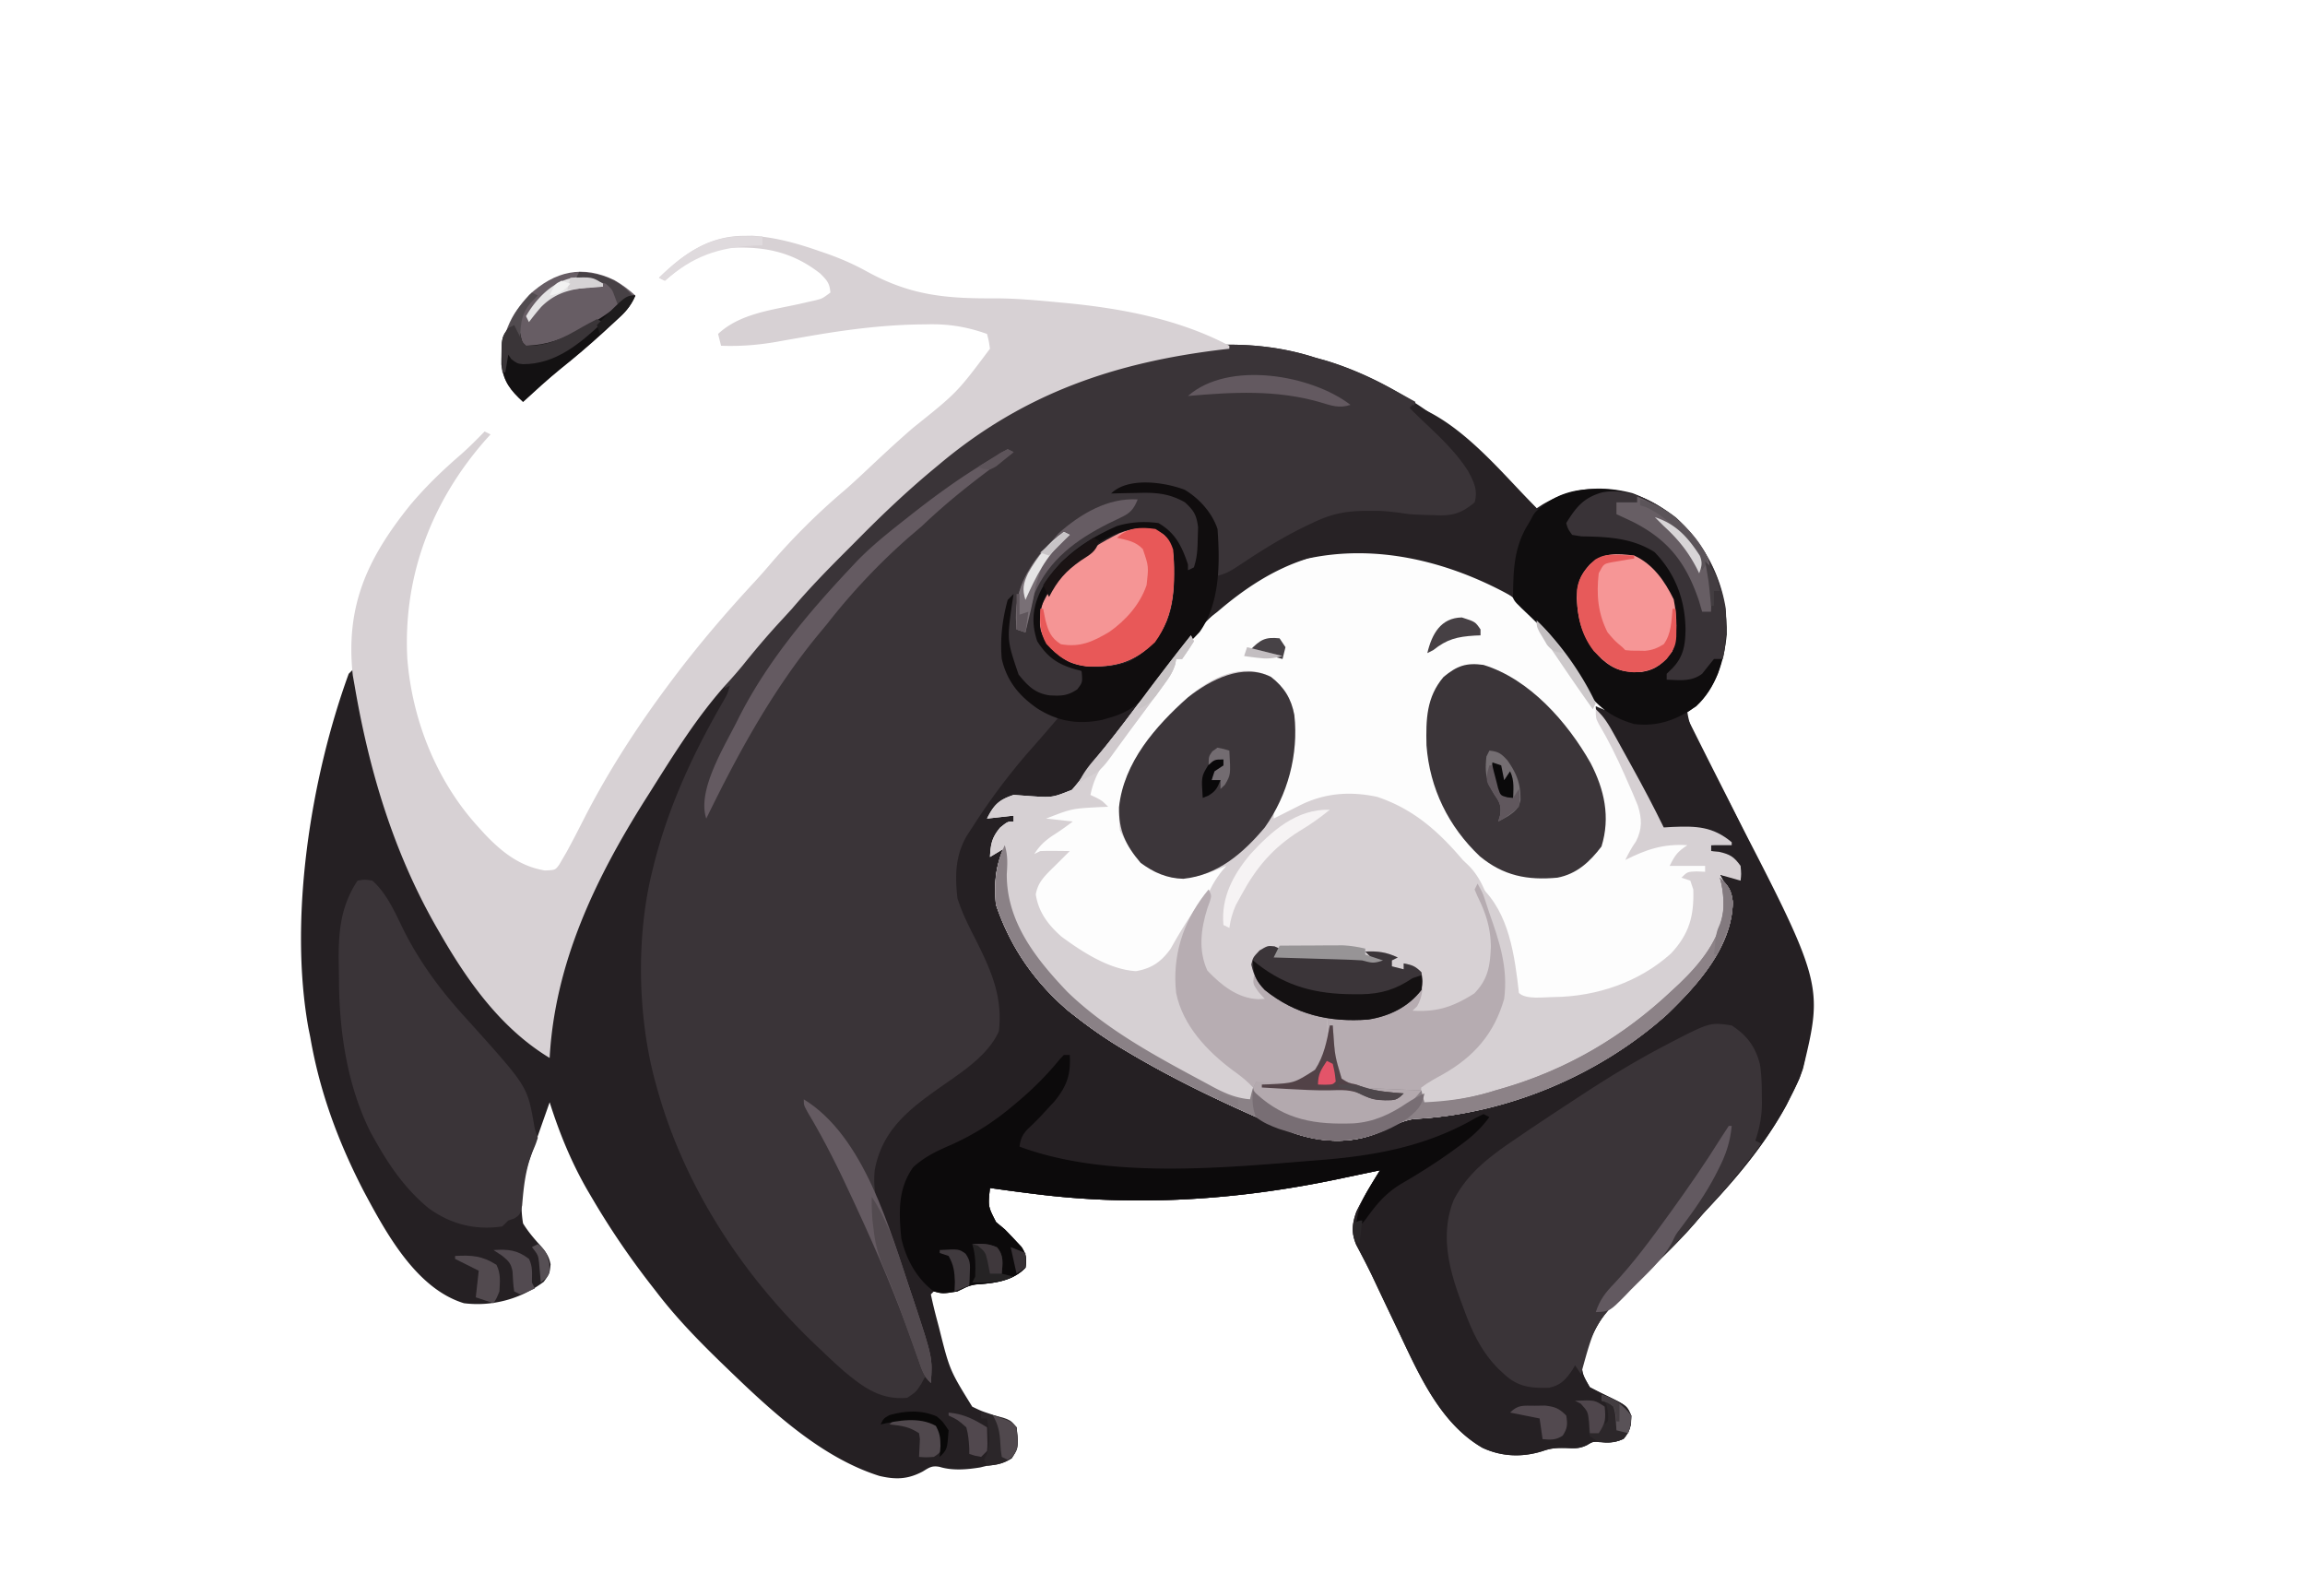 <svg xmlns="http://www.w3.org/2000/svg" width="780" height="540"><path d="m445 121 3.441.96c29.215 8.737 50.663 28.841 71.559 50.04l2.027-1.312c9.823-5.696 19.486-6.628 30.41-3.797 12.59 4.817 21.629 13.558 27.375 25.672 5.07 12.038 5.7 22.887 1.465 35.44-2.343 5.498-5.3 9.68-10.277 12.997.614 4.163 2.025 7.316 3.992 11.023l.914 1.74a1060 1060 0 0 0 1.951 3.692c1.732 3.267 3.437 6.55 5.143 9.83l1.04 1.997c33.02 63.538 33.02 63.538 26.077 92.386-1.174 3.256-2.53 6.258-4.117 9.332l-1.434 2.863c-6.85 12.625-16.33 24.118-26.152 34.547-1.285 1.38-2.564 2.767-3.782 4.205-3.79 4.474-7.826 8.621-12.01 12.72l-1.755 1.724c-2.415 2.37-4.832 4.738-7.263 7.09-11.698 10.898-11.698 10.898-18.366 25.093.064 5.54.064 5.54 2.762 10.195 1.66.865 3.324 1.72 5.008 2.536 7.497 3.637 7.497 3.637 8.992 7.027-.07 3.387-.38 5.255-2.562 7.875-2.993 1.381-5.193 1.282-8.438 1.035-2.067-.046-2.067-.046-3.945 1.086-2.509 1.226-4.159 1.142-6.93 1.004-3.11-.072-5.032-.032-8 1-6.864 2.196-13.884 1.979-20.437-1.062C487.132 481.548 479.945 464.6 473 450l-1.24-2.596c-1.73-3.621-3.458-7.243-5.172-10.871l-1.193-2.525-1.175-2.488c-1.678-3.465-3.464-6.872-5.265-10.273-1.721-4.05-1.425-7.165.045-11.247 2.357-4.846 5.148-9.433 8-14l-2.029.427q-4.641.976-9.284 1.948l-3.189.672C418.688 406.12 384.352 408.369 350 404l-2.335-.291A700 700 0 0 1 335 402c-.684 6.22-.684 6.22 2.063 11.563L340 416a136 136 0 0 1 3.813 4l1.832 1.938c1.683 2.561 1.74 4.052 1.355 7.062-4.46 4.631-10.75 5.228-16.852 5.656-2.197.239-2.197.239-4.16 1.371-2.27 1.111-3.673 1.153-6.175 1.036L316 437l-1 1c.613 2.91 1.297 5.753 2.063 8.625l.685 2.582c3.618 14.457 3.618 14.457 11.252 26.793 3.095 1.488 3.095 1.488 6.563 2.625 6.25 2.188 6.25 2.188 8.437 4.375.676 6.986.676 6.986-1.625 10.438-2.863 1.883-4.983 2.216-8.375 2.562l-2.312.563c-4.444.723-9.386 1.146-13.731-.192-2.586-.49-3.495.209-5.707 1.567-5.074 2.682-9.15 2.783-14.637 1.507C277.78 493.22 260.66 477.161 246 463l-1.881-1.815C236.214 453.518 228.68 445.777 222 437l-1.509-1.933c-7.358-9.448-13.992-19.172-20.054-29.505-.57-.97-1.142-1.939-1.73-2.938-5.423-9.446-9.423-19.254-12.707-29.624a4996 4996 0 0 0-3.937 11.188l-1.131 3.197-1.084 3.095-1 2.841c-2.129 6.725-3.02 13.69-1.848 20.679 1.803 2.91 3.83 5.258 6.133 7.785 1.77 2.1 2.62 3.375 3.18 6.027C186 431 186 431 184 433.75c-7.75 5.813-17.386 8.446-27 7.25-16.188-4.942-26.4-23.868-33.871-37.828C114.495 386.513 108.19 369.545 105 351l-.625-3.07c-6.727-37.28.794-84.71 13.625-119.93l2-2 .288 1.702C127.065 267.357 139.15 307.984 166 339l2.145 2.547c5.103 5.899 10.611 10.787 16.855 15.453l.078-2.246c2.468-45.828 32.786-93.125 62.626-126.284 1.953-2.215 3.773-4.532 5.608-6.845 4.47-5.515 9.307-10.653 14.197-15.792 2.94-3.093 5.825-6.201 8.593-9.45 4.988-5.744 10.407-11.078 15.785-16.455a1738 1738 0 0 0 5.535-5.574c6.883-6.916 13.875-13.348 21.578-19.354a1855 1855 0 0 0 3.39-2.75C354.735 126.8 403.89 107.71 445 121" fill="#252023"/><path d="m445 121 3.441.96c10.924 3.268 20.633 8.513 30.559 14.04l-1 3 1.434 1.215c19.191 16.498 19.191 16.498 21.191 27.097-.853 3.667-2.52 4.692-5.625 6.688-3.081 1.54-6.31 1.143-9.687 1.125l-2.108.012c-4.494-.009-8.752-.473-13.205-1.137q-3.403-.204-6.812-.25l-3.395-.078c-8.479.733-15.762 4-23.168 8.016l-2.48 1.322a166 166 0 0 0-16.895 10.494C415 195 415 195 412 196l-.078-3.473q-.084-2.295-.172-4.59l-.043-2.279c-.306-7.061-2.443-11.394-7.52-16.47-7.135-4.897-14.791-4.711-23.187-4.188l-1 1 2.781-.14c13.724-.404 13.724-.404 19.219 4.14 2.831 2.852 3.917 4.386 4.46 8.41-.027 1.205-.056 2.41-.085 3.653l-.04 3.66c-.307 3.007-.757 4.747-2.335 7.277h-2l-1.172-2.52-1.578-3.292-1.547-3.27c-1.7-2.911-2.772-4.316-5.703-5.918-9.25-1.801-17.36 2.107-24.875 7.125l-2.117 1.508C363 188 363 188 360.868 188.93c-2.374 1.36-2.805 2.584-3.868 5.07a329 329 0 0 1-3.879 6.098c-2.624 4.452-2.593 8.888-2.121 13.902 1.698 4.735 3.817 7.243 8 10q1.864.778 3.75 1.5c3.25 1.5 3.25 1.5 4.5 3.375C367 231 367 231 365.125 233.75c-3.587 2.583-5.456 3.056-9.781 2.797-5.66-1.32-9.192-5.193-12.844-9.484-2.89-5.576-1.783-12.948-1.5-19.063-1.874 10.652-1.012 17.365 4.625 26.688 3.637 3.54 7.956 5.858 12.375 8.312-2.915 3.419-5.837 6.828-8.824 10.184-7.483 8.462-14.092 17.3-20.176 26.816l-1.797 2.742c-3.968 6.799-4.08 13.545-3.203 21.258 1.504 4.711 3.602 8.99 5.875 13.375 5.262 10.512 9.554 19.578 8.125 31.625-3.78 8.38-12.796 13.952-20.125 19.125-10.488 7.418-19.427 14.41-21.875 27.875-.636 6.86.723 11.838 3.5 18.063a316 316 0 0 1 8.813 23.437l.984 2.926C315.58 459.484 315.58 459.484 315 468l-2-2-1.312 2.375C310 471 310 471 307 473c-8.98.778-14.616-3.379-21.223-8.836-2.66-2.319-5.226-4.725-7.777-7.164l-1.795-1.696C250.902 431.262 231.155 400.922 222 367l-.633-2.322c-5.62-21.646-6.05-48.295-.617-69.99l.534-2.178c5.038-19.992 13.484-38.045 23.811-55.803 1.05-1.867 1.05-1.867 1.905-4.707l-2 1c1.5-3.448 3.504-5.824 6.063-8.562a214 214 0 0 0 9.5-11.063c3.234-4 6.59-7.691 10.32-11.23 1.765-1.788 3.373-3.602 5-5.512 5.063-5.829 10.546-11.249 16.004-16.705a1738 1738 0 0 0 5.535-5.574c6.883-6.916 13.875-13.348 21.578-19.354a1855 1855 0 0 0 3.39-2.75C354.735 126.8 403.89 107.71 445 121" fill="#3A3438"/><path d="m460.125 186.688 3.069.017c17.802.286 35.847 4.842 49.806 16.295l2.219 1.695C537.212 222.585 550.765 255.041 563 280l3-.176c8.004-.325 13.598-.18 20 5.176v1h-7v2l2.75.25c3.724.86 5.028 1.673 7.25 4.75.25 2.75.25 2.75 0 5l-6-1 1.5 2c2.494 4.989 2.105 8.768.691 13.984-8.15 23.58-30.576 40.46-52.273 51.211-16.962 7.995-35.55 13.545-54.328 14.434-4.024.576-7.329 2.371-10.945 4.156-9.43 4.332-19.92 4.032-29.645.715a234 234 0 0 1-6-2.5l-2.109-.907c-16.67-7.22-33.036-15.024-48.641-24.343l-2.453-1.464c-5.168-3.146-10.033-6.56-14.797-10.286l-2.363-1.844C350.087 332.343 341.796 320.387 337 306c-.535-7.04-.41-12.75 3-19l-5 3c.257-4.37.6-6.518 3.438-9.937C341 278 341 278 343 278v-2l-9 1c2.358-4.717 4.055-6.352 9-8 1.95.134 3.902.27 5.851.423 7.283.475 7.283.475 13.883-2.153 2.347-2.626 4.296-5.35 6.266-8.27a580 580 0 0 1 3.718-4.645c5.992-7.43 11.688-15.11 17.448-22.72 18.14-23.922 37.776-45.136 69.959-44.947" fill="#FDFDFD"/><path d="m540 239 2 .813 3 1.187 1.832.8c8.498 3.537 14.814 2.365 23.168-.8l1.469 2.944c3.491 6.993 6.994 13.98 10.531 20.95 7.174 14.166 14.285 28.273 20 43.106l1.441 3.656c6.255 16.579 11.764 35.91 5.496 53.281A133 133 0 0 1 606 371l-1.434 2.863c-6.85 12.625-16.33 24.118-26.152 34.547-1.285 1.38-2.564 2.767-3.782 4.205-3.79 4.474-7.826 8.621-12.01 12.72l-1.755 1.724c-2.415 2.37-4.832 4.738-7.263 7.09-11.698 10.898-11.698 10.898-18.366 25.093.064 5.54.064 5.54 2.762 10.195 1.66.865 3.324 1.72 5.008 2.536 7.497 3.637 7.497 3.637 8.992 7.027-.07 3.387-.38 5.255-2.562 7.875-2.993 1.381-5.193 1.282-8.438 1.035-2.067-.046-2.067-.046-3.945 1.086-2.509 1.226-4.159 1.142-6.93 1.004-3.11-.072-5.032-.032-8 1-6.864 2.196-13.884 1.979-20.437-1.062C487.132 481.548 479.945 464.6 473 450l-1.24-2.596c-1.73-3.621-3.458-7.243-5.172-10.871l-1.193-2.525-1.175-2.488c-1.678-3.465-3.464-6.872-5.265-10.273-1.721-4.05-1.425-7.165.045-11.247 2.357-4.846 5.148-9.433 8-14l-2.029.427q-4.641.976-9.284 1.948l-3.189.672C418.688 406.12 384.352 408.369 350 404l-2.335-.291A700 700 0 0 1 335 402c-.684 6.22-.684 6.22 2.063 11.563L340 416a136 136 0 0 1 3.813 4l1.832 1.938c1.683 2.561 1.74 4.052 1.355 7.062-4.46 4.631-10.75 5.228-16.852 5.656-2.378.38-4.016 1.25-6.148 2.344-4.972.815-4.972.815-8 0-5.809-4.318-9.454-11.03-11-18-.837-8.641-1.224-16.658 4-24 3.968-3.657 8.185-5.57 13.063-7.687 7.863-3.565 14.313-7.72 20.937-13.313.895-.755 1.79-1.51 2.71-2.29 4.72-4.122 8.967-8.408 12.915-13.276L360 357h2c.396 6.605-.973 10.484-5.121 15.633l-2.317 2.492-2.308 2.508a99 99 0 0 1-4.477 4.422c-1.861 2.037-2.392 3.25-2.777 5.945 29.73 11.086 68.75 7.202 99.938 4.688l2.289-.179c18.282-1.461 45.002-3.725 58.226-18.087 2.58-2.372 5.953-3.065 9.235-4.11C532.79 364.209 549.598 354.59 564 342l2.297-2.008c9.351-8.738 18.408-21.003 19.078-34.18-.39-3.961-1.34-6.422-3.375-9.812l6 1c-.113-2.409-.113-2.409-1-5-2.63-1.938-4.901-2.967-8-4v-2l6-1c-6.715-5.24-13.909-4.375-22-4l-.927-1.718c-6.096-11.28-12.266-22.5-18.77-33.553l-1.319-2.249-1.165-1.971C540 240 540 240 540 239" fill="#252023"/><path d="M430.09 229.063c4.474 3.48 6.888 7.381 7.91 12.937 1.276 11.883-1.698 22.441-7 33v2l2.957-1.496 3.856-1.942 1.947-.986c8.43-4.237 17.036-4.896 26.287-2.928C478.365 273.814 486.699 281.25 495 291l1.746 1.664c5.564 5.405 7.34 13.16 9.62 20.364a138 138 0 0 0 1.677 4.843c3.528 10.088 3.058 19.764-1.516 29.418-4.852 8.612-14.276 17.428-23.922 20.465L481 368l1 5c8.42-.388 15.977-1.447 24-4l3.95-1.145c21.418-6.43 39.848-17.543 56.05-32.855l2.191-2.031c7.074-6.765 14.115-15.205 15.02-25.328.061-3.742-.202-7.027-1.211-10.641 2.917 2.79 3.907 4.181 4.375 8.313-.302 15.196-11.865 27.918-22.172 37.894-23.072 20.722-54.648 33.956-85.613 35.422-4.024.576-7.329 2.371-10.945 4.156-9.43 4.332-19.92 4.032-29.645.715a234 234 0 0 1-6-2.5l-2.109-.907c-16.67-7.22-33.036-15.024-48.641-24.343l-2.453-1.464c-5.168-3.146-10.033-6.56-14.797-10.286l-2.363-1.844C350.087 332.343 341.796 320.387 337 306c-.568-7.376-.106-13.271 3-20 1.083 3.411.915 6.262.688 9.813-.073 16.14 9.835 28.614 20.5 39.812 13.574 13.123 30.489 22.07 47 30.938l2.393 1.302c4.152 2.193 7.663 3.703 12.419 4.135l.438-1.875C424 368 424 368 425 366l2.852.14c7.703.553 7.703.553 14.836-1.765 5.849-6.007 5.935-12.35 6.312-20.375l-2.875-.187c-7.043-1.003-13.986-4.995-19.125-9.813l-2-3 .875 1.75L429 339c-6.18.813-10.944-1.706-16-5-3.398-3.186-6.797-6.6-7.203-11.398-.18-11.433 1.337-20.947 9.203-29.602l-2.125.875c-8.114 3.175-13.696 4.752-22 1.188-6.026-3.232-8.893-8.098-11.875-14.063-1.415-11.095 2.416-20.668 8.688-29.687 8.737-11.267 26.015-30.582 42.402-22.25M251.625 79.813l2.914-.043c7.843.522 15.259 2.577 22.649 5.168l2.596.885c4.747 1.69 9.162 3.603 13.571 6.048 14.842 8.169 26.809 9.194 43.587 9.084 7.126.024 14.219.693 21.308 1.358l2.134.198C379.38 104.32 398.96 107.971 416 117v1l-2.329.272C377.238 122.632 346.49 133.108 318 157l-3.02 2.51c-8.42 7.062-16.311 14.538-24.042 22.346a1640 1640 0 0 1-5.698 5.718c-5.958 5.976-11.775 11.99-17.24 18.426q-2.43 2.664-4.875 5.313c-4.082 4.475-7.954 9.07-11.742 13.796a155 155 0 0 1-5.016 5.782C236.072 242.194 228.12 255.105 220 268l-1.442 2.271C201.517 297.216 187.763 325.806 186 358c-16.352-9.897-27.65-25.734-37-42l-1.246-2.146C133.163 288.397 124.901 260.759 120 232l-.617-3.45c-2.528-23.447 4.857-39.456 19.242-57.425 5.352-6.4 11.13-11.976 17.441-17.414 2.772-2.453 5.35-5.062 7.934-7.711l2 1-1.871 2.063c-18.165 20.79-27.746 46.058-26.302 73.74C139.471 243.705 147.764 264.49 162 280l1.996 2.203c5.812 6.118 11.897 10.946 20.379 12.36 3.542-.151 3.542-.151 4.895-2.023l1.14-1.962 1.291-2.209c2.204-4.02 4.289-8.093 6.362-12.182C206.09 260.633 215.538 246.025 226 232l1.225-1.646c8.808-11.775 18.311-22.888 28.306-33.667a208 208 0 0 0 5.719-6.5c7.49-8.631 15.8-16.882 24.531-24.253 3.32-2.893 6.51-5.92 9.719-8.934 4.433-4.157 8.884-8.268 13.484-12.238C323.876 132.85 323.876 132.85 335 118c-.382-2.62-.382-2.62-1-5-6.944-2.466-13.026-3.43-20.375-3.25l-2.787.038c-13.1.228-25.764 1.966-38.647 4.232-1.047.18-2.095.362-3.174.55q-3.135.542-6.264 1.109c-6.32 1.094-12.342 1.56-18.753 1.321l-1-4c7.375-6.9 18.167-8.07 27.71-10.193l2.72-.623 2.445-.546c2.393-.606 2.393-.606 5.125-2.638-.235-3.172-1.15-4.15-3.437-6.437C267.497 84.69 257.438 83.127 245 84c-8.025 1.671-13.912 5.649-20 11l-2-1c8.289-8.069 16.76-14.11 28.625-14.187" fill="#D7D1D4"/><path d="M586 347c5.211 3.407 8.016 7.161 9.563 13.195.556 3.566.621 7.08.625 10.68l.037 2.066c.013 4.715-.746 8.58-2.225 13.059l2 1c-5.53 7.4-11.173 14.51-17.48 21.27-1.323 1.433-2.641 2.873-3.901 4.363-3.785 4.468-7.819 8.608-11.998 12.703l-1.754 1.723a1455 1455 0 0 1-7.263 7.09C539.85 447.223 539.85 447.223 535 465l-2-3-.89 1.531c-2.306 3.34-3.899 5.213-7.97 6.074-6.174.162-10.483-.266-15.14-4.605l-1.922-1.777c-6.107-6.165-9.166-13.157-12.078-21.223l-.74-1.984c-4.06-11.048-6.897-22.466-2.346-33.907 4.636-9.005 11.869-14.5 20.086-20.109l2.292-1.567c6.192-4.212 12.439-8.338 18.708-12.433l2.5-1.64c8.7-5.686 17.499-11.059 26.688-15.923l2.32-1.229c14.115-7.3 14.115-7.3 21.492-6.208m-465-49c2.437-.401 2.437-.401 5 0 5.036 4.397 7.945 11.418 10.875 17.313C142.845 326.948 150.134 336.41 159 346c19.406 21.585 19.406 21.585 21.64 34.055.351 2.15.351 2.15 1.36 4.945-.707 2.172-.707 2.172-1.812 4.75-2.373 6.05-2.979 11.739-3.5 18.16-.688 3.09-.688 3.09-2.625 4.4L172 413l-2 2c-9.216 1.398-17.577-.77-25.043-6.223-7.74-6.43-13.072-14.056-17.957-22.777l-1.453-2.562c-8.056-15.908-10.75-34.304-10.842-51.888a386 386 0 0 0-.062-4.578c-.204-10.582.301-19.888 6.357-28.972" fill="#3A3438"/><path d="M340 286c1.083 3.411.915 6.262.688 9.813-.073 16.14 9.835 28.614 20.5 39.812 13.574 13.123 30.489 22.07 47 30.938l2.393 1.302c4.152 2.193 7.663 3.703 12.419 4.135l.438-1.875C424 368 424 368 425 366l2.852.14c7.703.553 7.703.553 14.836-1.765 5.849-6.007 5.935-12.35 6.312-20.375l-2.875-.187c-6.97-.992-14.11-4.95-19.125-9.813-1.916-2.576-2.886-4.415-3.5-7.562.5-2.438.5-2.438 2.75-4.813C429 320 429 320 431.313 320.25L433 321l-1 2 16.384.573 5.98.208 3.633.127q3 .092 6.003.092l-2-2c4.219-.196 7.17.198 11 2l-2 1v2l4 1v-2c2.867.573 3.861.861 6 3 .623 4.19.657 7.877-1.5 11.563L478 342c8.415.534 13.797-1.35 20.875-5.812 4.705-4.844 5.357-9.308 5.625-15.875-.103-6.436-1.674-11.248-4.504-16.985L499 301l1-2c7.079 12.883 13.21 27.368 9.117 42.2-4.644 12.256-13.16 19.255-24.117 25.8-2.395.754-2.395.754-4 1l1 5c8.42-.388 15.977-1.447 24-4l3.95-1.145c21.418-6.43 39.848-17.543 56.05-32.855l2.191-2.031c7.074-6.765 14.115-15.205 15.02-25.328.061-3.742-.202-7.027-1.211-10.641 2.917 2.79 3.907 4.181 4.375 8.313-.302 15.196-11.865 27.918-22.172 37.894-23.072 20.722-54.648 33.956-85.613 35.422-4.024.576-7.329 2.371-10.945 4.156-9.43 4.332-19.92 4.032-29.645.715a234 234 0 0 1-6-2.5l-2.109-.907c-16.67-7.22-33.036-15.024-48.641-24.343l-2.453-1.464c-5.168-3.146-10.033-6.56-14.797-10.286l-2.363-1.844C350.087 332.343 341.796 320.387 337 306c-.568-7.376-.106-13.271 3-20" fill="#B6ACB1"/><path d="m540.188 165.5 2.25.017c10.832.348 19.792 5.057 27.562 12.483 9.544 10.18 14.594 22.876 14.313 36.777-.864 8.9-3.618 17.999-10.313 24.223-6.553 4.547-12.93 6.993-21 6-10.135-2.838-14.888-8.434-20.25-17.125-7.606-12.302-7.606-12.302-17.969-22.16C512 203 512 203 511.238 199.145q-.02-2.168.075-4.333l.06-2.288c.435-8.593 3.213-14.551 9.502-20.461 5.787-4.928 11.891-6.63 19.313-6.563" fill="#0F0D0E"/><path d="m403 215 1 2a125 125 0 0 1-4 6h-2l-.345 1.767c-.712 2.426-1.652 3.927-3.14 5.963l-1.567 2.16-1.698 2.298-1.74 2.39a446 446 0 0 1-9.194 12.14l-1.78 2.277a376 376 0 0 1-3.396 4.258c-3.285 4.17-5.039 7.537-6.14 12.747l1.875.875C373 271 373 271 375 273l-2.816.113c-9.476.5-9.476.5-18.184 3.887l9 1a93 93 0 0 1-7.062 4.938c-2.662 1.868-4.2 3.36-5.938 6.062l2-1a95 95 0 0 1 5.125-.062l2.758.027L362 288c-2.198 2.198-4.4 4.39-6.625 6.563-2.547 2.613-4.185 4.438-4.875 8.062.888 5.995 4.18 10.319 8.668 14.297 7.078 5.219 16.273 11.204 25.27 11.703 5.303-.93 8.491-3.148 11.652-7.508l1.848-3.242c3.407-5.842 7.102-11.393 11.062-16.875 1 2 1 2 .441 3.96l-.878 2.415c-2.203 7.035-3.112 14.218 0 21.063 4.7 4.94 10.197 9.374 17.25 9.687L428 338l-2.062-2.25C424 333 424 333 424.25 330.688L425 329l1.375 2.625c4.992 7.436 14.316 10.36 22.625 12.375.571 13.074.571 13.074-3 18-4.52 4.08-6.968 5.14-13 5.125l-3.25.008C427 367 427 367 425 366l-2 6c-4.401.233-7.165-.216-11.055-2.273l-2.838-1.485-2.982-1.617-3.095-1.652c-24.796-13.373-53.065-30.61-62.456-58.953-1.194-6.28-.861-12.661-.574-19.02l-5 3c.257-4.37.6-6.518 3.438-9.937C341 278 341 278 343 278v-2l-9 1c2.358-4.717 4.055-6.352 9-8 1.95.134 3.902.27 5.851.423 7.283.475 7.283.475 13.883-2.153 2.347-2.626 4.296-5.35 6.266-8.27a579 579 0 0 1 3.718-4.645c6.017-7.463 11.74-15.173 17.536-22.807A1488 1488 0 0 1 403 215" fill="#D6D0D3"/><path d="M360 357h2c.396 6.605-.973 10.484-5.121 15.633l-2.317 2.492-2.308 2.508a99 99 0 0 1-4.477 4.422c-1.861 2.037-2.392 3.25-2.777 5.945 29.73 11.086 68.75 7.202 99.938 4.688l2.289-.179c18.558-1.483 35.896-4.76 52.156-14.216L502 377l2 1c-3.105 4.28-6.505 7.146-10.75 10.188l-1.966 1.432c-5.456 3.918-11.105 7.488-16.916 10.855-5.328 3.18-8.457 6.836-12.055 11.9L461 414h-2c.523-4.903 2.001-8.184 4.563-12.375.64-1.06 1.28-2.12 1.94-3.21L467 396l-2.029.427q-4.641.976-9.284 1.948l-3.189.672C418.688 406.12 384.352 408.369 350 404l-2.335-.291A700 700 0 0 1 335 402c-.684 6.22-.684 6.22 2.063 11.563L340 416a136 136 0 0 1 3.813 4l1.832 1.938c1.683 2.561 1.74 4.052 1.355 7.062-4.46 4.631-10.75 5.228-16.852 5.656-2.378.38-4.016 1.25-6.148 2.344-4.972.815-4.972.815-8 0-5.809-4.318-9.454-11.03-11-18-.837-8.641-1.224-16.658 4-24 3.968-3.657 8.185-5.57 13.063-7.687 7.863-3.565 14.313-7.72 20.937-13.313l2.71-2.29c4.72-4.122 8.967-8.408 12.915-13.276z" fill="#0C0A0B"/><path d="M502 225c15.633 4.793 28.43 19.41 36.242 33.191 4.666 8.975 6.762 18.326 3.696 28.247-3.93 5.196-8.39 9.327-14.938 10.562-10.177.945-18.282-.655-26.25-7.25-10.603-10.048-16.934-22.93-18.035-37.531-.201-8.75-.045-16.306 5.785-23.156 4.554-3.758 7.662-4.877 13.5-4.063" fill="#3B3539"/><path d="M430.09 229.063c4.474 3.48 6.888 7.381 7.91 12.937 1.44 13.411-2.209 26.982-10 38-7.305 8.685-15.864 16.144-27.562 17.375-5.51-.112-10.019-2.158-14.438-5.375-5.1-5.976-7.438-10.99-7.336-18.8 1.597-15.207 12.334-27.445 23.336-37.2 7.499-5.918 18.59-11.768 28.09-6.937" fill="#3C363A"/><path d="M540 240c2.906 2.56 4.535 5.473 6.398 8.848l.96 1.731q1.005 1.815 2.002 3.634 1.501 2.732 3.015 5.457c3.704 6.698 7.277 13.446 10.625 20.33l3-.176c8.004-.325 13.598-.18 20 5.176v1h-7v2l2.75.25c3.724.86 5.028 1.673 7.25 4.75.25 2.75.25 2.75 0 5l-7-2 1 1.938c2.214 6.78 1.41 12.52-1.77 18.835L580 319l-1.074 2.04c-15.656 26.371-48.546 43.028-77.124 50.538-6.907 1.679-13.676 2.858-20.802 2.422-.625-2.625-.625-2.625 0-6 2.252-1.745 4.634-3.017 7.133-4.383 10.623-5.992 17.509-13.81 20.867-25.617 1.357-10.488-1.558-19.29-5-29q-.912-2.748-1.812-5.5L501 300c9.745 8.96 11.552 23.45 13 36 2.383 2.383 8.759 1.37 12.078 1.39 14.332-.228 28.602-5.04 39.352-14.714 6.248-6.669 7.852-12.777 7.57-21.676l-1-3-3-1c2-2 2-2 5.125-2.125L577 295v-2h-12c1.883-3.767 2.691-4.794 6-7-8.09-.522-13.814 1.407-21 5 1.084-2.252 2.184-4.261 3.625-6.312 2.098-4.102 2.027-7.645.623-12.047-1.058-2.664-2.195-5.278-3.373-7.891l-1.234-2.814c-2.596-5.842-5.366-11.484-8.645-16.975C540 243 540 243 540 240" fill="#D6D0D3"/><path d="M478 137c16.436 5.757 30.053 22.88 42 35-1.003 2.072-2.037 4.06-3.254 6.016-4.534 7.741-4.627 15.24-4.746 23.984l-2.902-1.574C488.818 189.703 465.42 184.109 442.5 189c-11.496 3.57-21.45 10.226-30.5 18a270 270 0 0 1-4 3l3-15 1.753-.347c2.44-.709 4.09-1.684 6.196-3.094l2.297-1.509 2.442-1.613c6.387-4.128 12.793-7.903 19.687-11.125l2.104-.988c6.012-2.725 10.832-3.463 17.396-3.449l3.555-.008c3.592.134 7.014.622 10.57 1.133 2.703.162 5.36.274 8.063.313l2.064.087c5.104.064 7.987-1.133 11.873-4.4 1.177-4.118-.256-6.941-2.187-10.562-4.144-6.554-9.78-11.76-15.374-17.063A241 241 0 0 1 477 138z" fill="#272225"/><path d="M340 286c1.083 3.411.915 6.262.688 9.813-.073 16.14 9.835 28.614 20.5 39.812 13.574 13.123 30.489 22.07 47 30.938l2.393 1.302c4.152 2.193 7.663 3.703 12.419 4.135l.438-1.875C424 368 424 368 425 366l2.852.14c7.703.553 7.703.553 14.836-1.765 4.878-5.01 6.054-10.715 7.312-17.375h1l.148 2.16c.558 8.116.558 8.116 2.852 15.84 2.415 1.467 2.415 1.467 5 2l2 1c1.52.151 3.045.249 4.57.316l2.715.127 2.84.12 2.863.13q3.506.16 7.012.307l1 4c8.42-.388 15.977-1.447 24-4l3.95-1.145c21.418-6.43 39.848-17.543 56.05-32.855l2.191-2.031c7.074-6.765 14.115-15.205 15.02-25.328.061-3.742-.202-7.027-1.211-10.641 2.917 2.79 3.907 4.181 4.375 8.313-.302 15.196-11.865 27.918-22.172 37.894-23.072 20.722-54.648 33.956-85.613 35.422-4.024.576-7.329 2.371-10.945 4.156-9.43 4.332-19.92 4.032-29.645.715a234 234 0 0 1-6-2.5l-2.109-.907c-16.67-7.22-33.036-15.024-48.641-24.343l-2.453-1.464c-5.168-3.146-10.033-6.56-14.797-10.286l-2.363-1.844C350.087 332.343 341.796 320.387 337 306c-.568-7.376-.106-13.271 3-20" fill="#8A8186"/><path d="M391 179c3.443 2.124 4.716 3.149 6 7 .738 11.23.704 21.875-6.187 31.375-7.257 6.773-13.273 8.458-23.27 8.117-5.991-.832-9.486-3.236-13.48-7.617-2.277-4.018-2.503-7.332-2.063-11.875 5.222-12.197 15.104-19.851 26.813-25.562 4.293-1.71 7.591-2.05 12.187-1.438" fill="#F59595"/><path d="M400.926 165.746c4.944 2.989 9.246 7.77 11.074 13.254.846 11.467.897 25.172-6.07 34.887a136 136 0 0 1-5.09 5.183c-2.842 2.78-5.01 5.883-7.27 9.14-5.173 7.427-9.47 12.38-18.57 14.79l-1.98.582c-8.11 1.679-15.122.563-22.082-3.906-6.188-4.334-10.175-9.184-11.938-16.676-.63-6.69.21-13.538 2-20l2-2-.473 3.04c-1.79 12.566-1.79 12.566 2.16 24.21 3.047 3.762 5.524 6.359 10.485 7.055 3.9.216 6.11.185 9.39-2.055 1.797-2.367 1.797-2.367 1.438-6.25l-1.758-.41c-6.2-1.709-9.768-4.131-13.242-9.59-2.068-6.205-1.615-11.37 1.25-17.25 5.563-10.508 15.033-17.05 25.75-21.75 4.627-1.385 9.217-1.643 14-1 5.716 3.281 7.941 7.836 10 14v2l2-1c1.145-3.436 1.24-6.254 1.313-9.875l.113-3.68c-.514-4.159-1.368-5.609-4.426-8.445-5.537-3.155-10.158-3.385-16.437-3.187l-2.506.04c-2.02.036-4.038.09-6.057.147 5.623-5.623 17.987-3.909 24.926-1.254m-45.488 33.066c-3.001 4.803-3.825 8.486-3.438 14.188 2.016 5.41 4.908 8.056 9.715 11.078 6.02 2.429 14.28 2.01 20.316-.176 5.292-2.988 9.194-6.477 11.969-11.902l.96-1.848c2.178-5.182 2.346-10.359 2.415-15.902l.042-2.222c-.04-4.519-.602-7.46-3.417-11.028-12.248-8.165-31.8 7.95-38.562 17.813" fill="#100D0E"/><path d="M409 301c1 2 1 2 .441 3.96l-.878 2.415c-2.203 7.035-3.112 14.218 0 21.063 4.7 4.94 10.197 9.374 17.25 9.687L428 338l-2.062-2.25C424 333 424 333 424.25 330.688L425 329l1.375 2.625c4.992 7.436 14.316 10.36 22.625 12.375.571 13.074.571 13.074-3 18-4.52 4.08-6.968 5.14-13 5.125l-3.25.008C427 367 427 367 425 366l-1 2-1.266-1.328c-1.736-1.674-3.52-3.024-5.484-4.422-8.749-6.538-16.99-15.176-19.25-26.25-1.327-12.292 2.146-23.552 9.61-33.305z" fill="#B7ADB2"/><path d="M567 175c9.062 8.08 15.091 18.976 17 31 .282 5.804.299 11.316-1 17h-3a349 349 0 0 0-4 5c-3.664 2.748-7.606 2.146-12 2v-2l1.875-1.812c3.83-3.944 4.434-7.937 4.5-13.313-.158-9.99-3.485-18.841-10.5-26.062-7.679-4.841-15.9-5.175-24.75-5.31L532 181c-1.437-2.035-1.437-2.035-2-4 3.432-5.516 5.866-8.549 12.125-10.375 9.097-1.757 17.773 3.029 24.875 8.375" fill="#393337"/><path d="M207.98 94.844c2.573 1.473 4.822 3.17 7.02 5.156-1.322 2.956-2.72 4.939-5.09 7.137l-1.86 1.735-1.988 1.816-2.043 1.887c-4.678 4.287-9.475 8.355-14.433 12.316-4.34 3.54-8.46 7.323-12.586 11.109-4.21-3.878-6.587-6.833-7.336-12.578-.143-9.818 2.744-16.443 9.399-23.629 8.717-8.067 18.119-10.245 28.917-4.95" fill="#675D64"/><path d="M553 188c6.368 2.884 10.363 8.651 13.375 14.813 1.177 6 1.414 11.777-.5 17.625-2.83 3.866-5.422 6.171-10.277 6.945-5.712.257-9.192-.49-13.598-4.383-5.95-5.95-8.096-12.313-8.437-20.687.142-4.837 1.129-7.637 4.437-11.313 4.55-4.107 9.148-3.741 15-3" fill="#F69696"/><path d="M431.313 320.25 433 321l-1 2 16.384.573 5.98.208 3.633.127q3 .092 6.003.092l-2-2c4.219-.196 7.17.198 11 2l-2 1v2l4 1v-2c2.867.573 3.861.861 6 3 .438 2.813.438 2.813 0 6-4.427 5.811-10.889 8.888-18 10-13.218.998-24.537-1.64-35-10-2.555-2.618-3.787-5.006-4.562-8.625.562-2.375.562-2.375 2.812-4.75C429 320 429 320 431.313 320.25" fill="#3B3539"/><path d="m341 152 2 1-1.554 1.11C331.05 161.574 321.258 169.167 312 178a373 373 0 0 1-3.812 3.25c-10.342 9-19.75 18.962-28.188 29.75a931 931 0 0 1-2.824 3.414C261.449 233.454 249.79 254.878 239 277c-3.267-9.8 6.507-24.916 10.813-33.762 9.63-19.18 23.558-35.692 38.187-51.238l1.867-1.996c4.97-5.148 10.52-9.582 16.133-14.004l1.95-1.542c9.028-7.118 18.1-13.687 28.05-19.458l2.734-1.773z" fill="#645A61"/><path d="M450 347h1l.148 2.16c.558 8.116.558 8.116 2.852 15.84 2.415 1.467 2.415 1.467 5 2l2 1c1.52.151 3.045.249 4.57.316l2.715.127 2.84.12 2.863.13q3.506.16 7.012.307c-5.614 7.097-11.81 10.832-21 12-12.83.9-23.09-.496-33.54-8.535C425 371 425 371 424 368l1-2 2.852.14c7.703.553 7.703.553 14.836-1.765 4.878-5.01 6.054-10.715 7.312-17.375" fill="#B3A9AE"/><path d="M391 179c3.443 2.124 4.716 3.149 6 7 .738 11.23.704 21.875-6.187 31.375-7.257 6.773-13.273 8.458-23.27 8.117-5.991-.832-9.486-3.236-13.48-7.617-2.257-3.982-2.148-7.391-2.063-11.875h1l.75 3.75c.98 3.789 1.814 6.08 5.25 8.25 6.508 1.142 10.77-.858 16.379-4.156 5.588-3.931 10.402-9.318 12.621-15.844.733-6.35.733-6.35-1.293-12.227-2.503-2.6-5.258-2.992-8.707-3.773 3.595-3.595 8.148-3.7 13-3" fill="#E85858"/><path d="M582 297c2.917 2.79 3.907 4.181 4.375 8.313-.302 15.196-11.865 27.918-22.172 37.894-18.684 16.78-41.458 27.023-65.703 32.73l-2.676.642C489.49 377.973 483.473 378.23 477 378c2.602-3.91 2.602-3.91 6.188-4.723l3.812-.34c6.603-.708 12.667-1.948 19-3.937l1.883-.545C530.11 362.022 549.217 350.861 566 335l2.191-2.031c7.074-6.765 14.115-15.205 15.02-25.328.061-3.742-.202-7.027-1.211-10.641" fill="#8C8287"/><path d="M272 372c20.55 12.613 29.073 43.998 36.313 65.5l.986 2.928c6.28 19.078 6.28 19.078 5.701 27.572-2.466-2.466-3.033-4.514-4.18-7.809l-1.297-3.662-.688-1.957C303.336 439.005 296.954 423.979 290 409l-1.373-2.982c-4.658-10.102-9.501-19.957-15.229-29.498C272 374 272 374 272 372" fill="#645A61"/><path d="M215 100c-1.322 2.956-2.72 4.939-5.09 7.137l-1.86 1.735-1.988 1.816-2.043 1.887c-4.678 4.287-9.475 8.355-14.433 12.316-4.34 3.54-8.46 7.323-12.586 11.109-4.262-3.925-6.655-6.88-7.3-12.719-.04-9.427-.04-9.427 3.3-13.281l2-1 .938 3.438c.691 3.35.691 3.35 2.062 4.562 7.27-.265 12.31-2.2 18.625-5.687l2.445-1.28c4.685-2.52 8.652-5.262 12.533-8.907C213 100 213 100 215 100" fill="#131112"/><path d="m424 325 1.504 1.207c9.894 7.717 20.06 10.194 32.433 10.23l2.653.01c6.86-.127 11.682-1.607 17.41-5.447l3-1c.313 2.188.313 2.188 0 5-4.52 5.79-10.839 8.88-18 10-13.209.997-24.55-1.633-35-10-3.092-3.237-4-5.397-4-10" fill="#141112"/><path d="m547.75 187.813 2.984.082L553 188v1l-2.117.332-2.758.48-2.742.458c-2.727.56-2.727.56-4.383 3.73-.823 7.212-.293 13.528 3 20 2.479 2.898 2.479 2.898 5 5l1 1c2 .2 2 .2 4.313.188l2.363.042c2.56-.253 4.14-.894 6.324-2.23 2.578-3.527 2.578-7.776 3-12h1c.582 12.105.582 12.105-3 17-3.52 3.263-6.304 4.288-11 4.5-6.243-.28-9.345-2.845-13.687-7.187-4.742-6.118-5.891-13.2-5.668-20.793.637-4.521 2.876-7.154 6.136-10.165 2.834-1.73 4.677-1.66 7.969-1.542" fill="#E75A5A"/><path d="M585 381h1c-.51 5.417-1.941 9.71-4.437 14.563l-1.052 2.08c-3.253 6.237-7.186 11.857-11.41 17.466-2.055 2.652-2.055 2.652-3.065 4.866-3.21 6.271-9.2 11.423-14.098 16.4l-1.815 1.902c-5.45 5.529-5.45 5.529-10.123 5.723 1.388-4.2 3.305-6.658 6.375-9.812 6.482-6.958 12.057-14.49 17.625-22.188l1.557-2.152c5.83-8.094 11.495-16.264 16.766-24.735.868-1.386 1.77-2.752 2.677-4.113" fill="#625960"/><path d="M554 168c10.241 4.447 19.16 10.618 24 21 1.696 5.742 1.087 12.054 1 18h-3l-1.125-3.812c-4.32-12.758-10.363-20.549-22.375-26.625A388 388 0 0 0 547 174v-4h7z" fill="#675E64"/><path d="M385 169c-1.34 3.227-2.402 4.563-5.562 6.043l-2.152 1.05-2.286 1.095c-10.907 5.52-20.06 12.234-25 23.812-1.253 4.296-2.213 8.596-3 13l-3-1c-.974-10.336 1.353-16.839 7.559-25.066 1.422-1.711 2.902-3.327 4.441-4.934l2.25-2.562c7.429-6.585 16.65-12.056 26.75-11.438" fill="#665C63"/><path d="m424 369 1.215 1.172c9.773 8.953 20.03 10.441 32.84 9.964 6.893-.483 12.521-3.104 18.156-6.952 1.866-1.235 3.772-2.22 5.789-3.184-.754 4.227-2.458 5.85-5.73 8.477-9.27 6.222-19.557 8.556-30.594 7.078-3.305-.68-6.46-1.538-9.676-2.555l-3.227-1c-2.94-1.094-5.297-2.07-7.773-4-1.194-3.076-1.306-5.735-1-9" fill="#786E74"/><path d="M295 405c6.332 9.498 9.651 21.572 13.25 32.313l.997 2.96C315.58 459.496 315.58 459.496 315 468c-2.566-2.566-3.202-4.916-4.426-8.336l-.695-1.923a1647 1647 0 0 1-2.192-6.116q-1.425-3.983-2.863-7.96l-.71-1.976c-1.5-4.129-3.144-8.17-4.887-12.2-1.862-4.39-2.998-8.195-3.54-12.926l-.425-3.434A78 78 0 0 1 295 405" fill="#524A4F"/><path d="M450 274c-3.3 2.735-6.634 5.057-10.312 7.25C430.65 286.971 425.04 293.627 420 303l-1.812 3.313c-1.144 2.587-1.778 4.896-2.188 7.687l-2-1c-.808-9.295 3.189-16.797 9.016-23.832C430.26 281.253 438.673 273.694 450 274" fill="#F6F3F4"/><path d="M457 137c-3.873 1.29-6.483.238-10.25-.875-14.79-4.298-29.576-3.453-44.75-2.125 13.783-12.15 41.928-7.084 55 3" fill="#635960"/><path d="m202 108 2 1c-7.719 7.288-16.095 14.315-27.125 14.234C175 123 175 123 173 121.5l-1-1.5-1 6h-1c-.562-11.89-.562-11.89 3-16l2-1 .938 3.438c.691 3.35.691 3.35 2.062 4.562 7.504.13 12.616-2.612 18.946-6.293 1.656-.953 3.353-1.836 5.054-2.707" fill="#3A3538"/><path d="M450 347h1l.148 2.16c.558 8.116.558 8.116 2.852 15.84 2.237 1.445 2.237 1.445 5 2l2.688 1.063c4.4 1.245 8.764 1.595 13.312 1.937-2.384 2.384-2.994 2.296-6.25 2.313-3.234-.057-4.644-.257-7.562-1.813-4.042-1.902-7.053-1.662-11.465-1.54-4.674.05-9.308-.195-13.973-.46l-2.602-.145q-3.075-.175-6.148-.355v-1l2.414-.078c8.538-.4 8.538-.4 15.586-4.922 3.018-4.635 3.987-9.64 5-15" fill="#524247"/><path d="M542 472c4.428 1.392 7.152 3.315 10 7 .071 3.56-.3 5.221-2.687 7.875-2.98 1.45-5.035 1.474-8.313 1.125l-3-2c-.371-2.059-.371-2.059-.437-4.437-.213-3.763-.213-3.763-2.625-6.625L533 474c6.625-.25 6.625-.25 10 2 .188 3.125.188 3.125 0 6 1.254-1.038 1.254-1.038 1.188-3.312-.193-2.766-.79-4.328-2.188-6.688" fill="#2C272A"/><path d="M504 254c3.084.33 3.978.977 6.125 3.313 3.18 4.556 4.475 7.92 4.41 13.492-.686 2.813-1.697 3.604-4.035 5.257A64 64 0 0 1 507 278l.652-2.23c.424-3.375-.22-4.312-2.09-7.082-2.758-4.57-3.118-7.409-2.562-12.688z" fill="#746E72"/><path d="m403 215 1 2a125 125 0 0 1-4 6h-2l-.343 1.765c-.718 2.443-1.675 3.953-3.177 6l-1.582 2.176-1.71 2.309-1.752 2.387q-1.809 2.46-3.625 4.912a973 973 0 0 0-5.202 7.123L377.438 254l-1.478 2.048c-2.367 3.191-4.19 5.55-7.96 6.952l-3 2c1.545-3.532 3.668-6.096 6.188-9 4.651-5.454 8.972-11.125 13.25-16.875A924 924 0 0 1 403 215" fill="#D0CACD"/><path d="M332 478c9.677 2.097 9.677 2.097 12 5 .562 4.424.852 6.721-1.625 10.438-2.812 1.85-5.048 2.26-8.375 2.562l-1-2 1-2.062c1.408-4.138.685-7.687 0-11.938h-2z" fill="#2B2629"/><path d="M433 320c3.896-.03 7.792-.047 11.688-.062l3.341-.026 3.233-.01 2.967-.016c2.696.11 5.146.509 7.771 1.114v2l6 2c-3.33 1.11-3.781.834-7 0a203 203 0 0 0-6.953-.316l-2-.063q-3.15-.097-6.297-.183l-4.281-.131q-5.235-.16-10.469-.307z" fill="#979496"/><path d="m360 180 2 1-1.645 1.574c-7.207 6.885-7.207 6.885-10.039 16.18-.725 5.146-2.108 10.195-3.316 15.246l-3-1c-1.057-11.218 2.057-18.399 9.125-27 2.1-2.306 4.252-4.285 6.875-6" fill="#797076"/><path d="M329 421c3.181-.217 5.44-.25 8.375 1.063 2.413 2.876 1.898 5.314 1.625 8.937l4 1c-4.927 1.97-8.78 2.18-14 2l1-2c.142-3.84.178-7.32-1-11" fill="#252324"/><path d="M308.313 479.563c4.1.075 5.395.237 8.875 2.625 1.958 3.038 2.553 4.292 1.812 7.812-1.187 1.813-1.187 1.813-3 3-2.687.188-2.687.188-5 0l.293-6.055L311 485c-3.445-2.296-5.938-2.54-10-3 2.566-2.566 3.745-2.355 7.313-2.437" fill="#50484D"/><path d="M154 425c5.616-.29 9.098-.108 14 3 1.512 3.024 1.173 5.662 1 9-1 2.438-1 2.438-2 4l-6-2 1-9-8-4z" fill="#524A4F"/><path d="m519.375 475.688 3.46-.051c3.402.39 4.784.948 7.165 3.363.51 2.913.44 4.328-1.187 6.813-2.373 1.554-4.033 1.412-6.813 1.187l-1-7-10-2c2.768-2.768 4.517-2.3 8.375-2.312" fill="#52494F"/><path d="m252.25 79.938 3.266.027L258 80v3l-2.457.078C243.075 83.717 234.409 86.728 225 95l-2-1c8.574-8.346 17.026-14.195 29.25-14.062" fill="#DFDADD"/><path d="M167 423c4.992-.294 7.974-.078 12 3 1.35 2.701 1 5.008 1 8l1 2c-2.375 1.063-2.375 1.063-5 2l-2-1c-.356-2.26-.443-4.49-.559-6.773-.535-2.702-1.325-3.516-3.441-5.227z" fill="#524A50"/><path d="M494.688 208.938c4.54 1.456 4.54 1.456 6.312 4.062v2l-1.977.078c-5.946.386-9.366 1.196-14.023 4.922l-2 1c1.55-6.51 4.584-11.942 11.688-12.062" fill="#464044"/><path d="M321 478c5.281.515 8.572 2.255 13 5 .195 6.055.195 6.055 0 8l-2 2c-2.125-.375-2.125-.375-4-1l-.008-1.828c-.122-2.517-.325-4.739-.992-7.172-2.902-2.548-2.902-2.548-6-4z" fill="#51484E"/><path d="M202.438 95 204 96v1l-2.125.078c-7.355.44-13.334 1.389-18.7 6.742A86 86 0 0 0 179 109l-1-2c4.912-8.595 14.04-16.265 24.438-12" fill="#E4E3E4"/><path d="m370 182 2 1c-1.288 3.865-2.885 4.47-6.25 6.688-5.146 3.607-7.877 6.764-10.75 12.312l-2-4c4.452-7.063 10.113-11.392 17-16" fill="#1A1314"/><path d="M318 423c6.483-.367 6.483-.367 8.719 1.219 1.656 2.302 1.59 3.663 1.469 6.469l-.083 2.449L328 435l-5 2 .125-3.187c-.117-3.579-.394-5.716-2.125-8.813l-3-1z" fill="#403A3E"/><path d="M336 479c5.75 1.75 5.75 1.75 8 4 .574 7.234.574 7.234-1.5 10l-1.5 1-2-1c-.344-2.145-.344-2.145-.5-4.812-.212-3.586-.693-6.063-2.5-9.188" fill="#50484D"/><path d="M555 169c9.688 2.236 16.748 9.935 22 18l1 3-2 3-1.687-3.625c-3.745-7.437-9.622-14.18-17.25-17.75L555 171z" fill="#5B5459"/><path d="M520 210c7.915 7.525 15.364 18.064 20 28l-1 2a888 888 0 0 1-12.312-17.812l-1.31-1.92c-2.232-3.326-4.062-6.452-5.378-10.268" fill="#CDC9CB"/><path d="M412 253c2.11.422 2.11.422 4 1 .473 8.193.473 8.193-1.5 11.563L413 267v-3h-3c.313-1.937.313-1.937 1-4l3-1v-2l-5 2c0-3 0-3 1.25-4.75z" fill="#736C71"/><path d="M317 479.313c2 1.687 2 1.687 4 4.687-.453 6.453-.453 6.453-3 9l.25-3.75c-.036-2.877-.196-4.147-1.562-6.75-5.605-3.128-12.627-1.853-18.688-.5 1-2 1-2 2.938-3.125 5.415-1.547 10.853-1.842 16.062.438" fill="#090808"/><path d="m403 215 1 2a125 125 0 0 1-4 6h-2l-.262 1.648c-.98 3.125-2.628 5.33-4.55 7.977l-2.083 2.914c-1.988 2.324-3.29 3.385-6.105 4.461 1.323-2.81 2.808-5.24 4.68-7.715l1.566-2.08 1.629-2.143 1.605-2.13c2.787-3.689 5.61-7.34 8.52-10.932" fill="#C9C4C6"/><path d="M533 474c6.625-.25 6.625-.25 10 2 .431 4.054.3 5.55-2 9h-3l-.25-3.812c-.416-3.526-.416-3.526-2.812-6.188z" fill="#4F464C"/><path d="m505 258 3 1 1 5 2-3c1.607 3.215 1.057 6.436 1 10-1.812-.125-1.812-.125-4-1-2.663-4.09-3.346-7.16-3-12" fill="#0A090A"/><path d="m360 180 2 1-1.504 1.258C353.898 188.243 350.59 195.012 347 203c-1.142-3.624-.72-5.59.918-9.066 3.116-5.569 6.842-10.235 12.082-13.934" fill="#E5E4E5"/><path d="M196 92c7.536.65 12.774 2.171 18 8-1.375 1.5-1.375 1.5-3 3h-2l-.875-2.375c-.974-2.722-.974-2.722-3.125-4.625-2.427-.68-2.427-.68-5.125-1.125l-2.758-.508L195 94z" fill="#474145"/><path d="M504 259h1l.516 2.152.734 2.786.703 2.777c.813 2.477.813 2.477 3.156 3.101L512 270l2-3c.438 2.688.438 2.688 0 6-2.111 2.048-4.459 3.535-7 5l.656-2.219c.423-3.418-.285-4.455-2.156-7.281-2.575-3.89-2.575-3.89-2.156-7.281z" fill="#60575D"/><path d="M542 472c4.428 1.392 7.152 3.315 10 7-.187 3.313-.187 3.313-1 6l-4-1-.25-3.875c-.209-2.178-.209-2.178-.75-4.125-1.92-1.59-1.92-1.59-4-2z" fill="#595257"/><path d="M582 297c2.917 2.79 3.907 4.181 4.375 8.313-.023 6.29-2.947 11.998-5.375 17.687h-1c.757-7.442.757-7.442 2.063-10.437 1.833-5.012 1.377-10.483-.063-15.563" fill="#837A7F"/><path d="M329 421c3.181-.217 5.44-.25 8.375 1.063 2.413 2.876 1.898 5.314 1.625 8.937h-4l-.75-3.875c-.77-3.392-.77-3.392-3.375-5.625z" fill="#3F383C"/><path d="M414 257v2l-3 2-1 3h3c-1.049 2.622-1.65 3.794-4.125 5.25L407 270c-.488-7.193-.488-7.193 1.813-11 2.187-2 2.187-2 5.187-2" fill="#090809"/><path d="m433 216 2 3-1 4-11-3c3.556-3.556 5.038-4.496 10-4" fill="#474246"/><path d="M215 100c-1.55 3.884-4.005 6.03-7.125 8.75l-2.758 2.422L203 113l-1-3c9.714-10 9.714-10 13-10" fill="#1E1C1D"/><path d="M560 175c7.222 2.336 11.227 6.877 15.215 13.035.96 2.403.644 3.57-.215 5.965l-.848-1.723c-2.988-5.756-6.387-9.918-11.152-14.277a400 400 0 0 1-3-3" fill="#D8D5D7"/><path d="M453 367c3.21-.153 5.69-.106 8.75.938 4.367 1.427 8.687 1.72 13.25 2.062-2.384 2.384-2.994 2.296-6.25 2.313-4.277-.083-7.01-1.187-10.75-3.313-2.736-.7-2.736-.7-5-1z" fill="#4E474B"/><path d="m449 359 2 1c.688 3 .688 3 1 6-1 1-1 1-3.562 1.063L446 367c0-3.576 1.088-5.053 3-8" fill="#E35469"/><path d="M182 421c2.672 1.975 3.047 3.188 3.875 6.5.125 3.5.125 3.5-1.367 5.219L183 434l-.148-1.863-.227-2.45c-.07-.8-.14-1.6-.21-2.425-.31-2.534-.31-2.534-2.415-5.262z" fill="#564F54"/><path d="m180 99 2 1-2.437 2.5c-3.118 3.681-3.318 6.764-3.563 11.5l-2-4-2 1c1.51-4.98 4.557-8.243 8-12" fill="#514B4F"/><path d="M193 94c7.429-.286 7.429-.286 11 2v1l-12 1z" fill="#D6D3D5"/><path d="M344 201h1v7l3-1-1 7-3-1z" fill="#5F565C"/><path d="M577 190c3.442 2.66 3.995 5.903 5 10h-2v5h-1l-.184-2.012c-.615-6.537-.615-6.537-1.816-12.988" fill="#433D41"/><path d="m342 422 5 2c.188 2.375.188 2.375 0 5l-3 2z" fill="#373135"/><path d="m422 219 12 3c-3.575.894-5.25 1.026-8.75.563l-2.422-.31L421 222z" fill="#C3BEC1"/><path d="M520 210c3.636 3.434 6.361 6.797 9 11-2.652-.368-3.738-.687-5.484-2.777l-1.266-2.16-1.297-2.153C520 212 520 212 520 210" fill="#C3BFC1"/><path d="m360 180 2 1-7 7-3-1z" fill="#C8C4C7"/><path d="m341 152 2 1a223 223 0 0 1-3.75 3.063l-2.11 1.722C335 159 335 159 332.735 158.684L331 158a546 546 0 0 1 4.875-3.062l2.742-1.723z" fill="#5D545A"/><path d="M542 472c4.875 1.875 4.875 1.875 6 3 .04 2 .043 4 0 6h-1l-.25-2.375c-.478-2.772-.478-2.772-2.812-3.937L542 474z" fill="#433D41"/><path d="m461 413-1 8c-2-2-2-2-2.125-4.625L458 414c2-1 2-1 3-1" fill="#2A2729"/><path d="m413 370 6 2v3l-7-3z" fill="#877E83"/><path d="m190 95 3 1c-2.174 2.5-3.73 3.436-7 4 1.75-3.875 1.75-3.875 4-5" fill="#F2F2F2"/></svg>